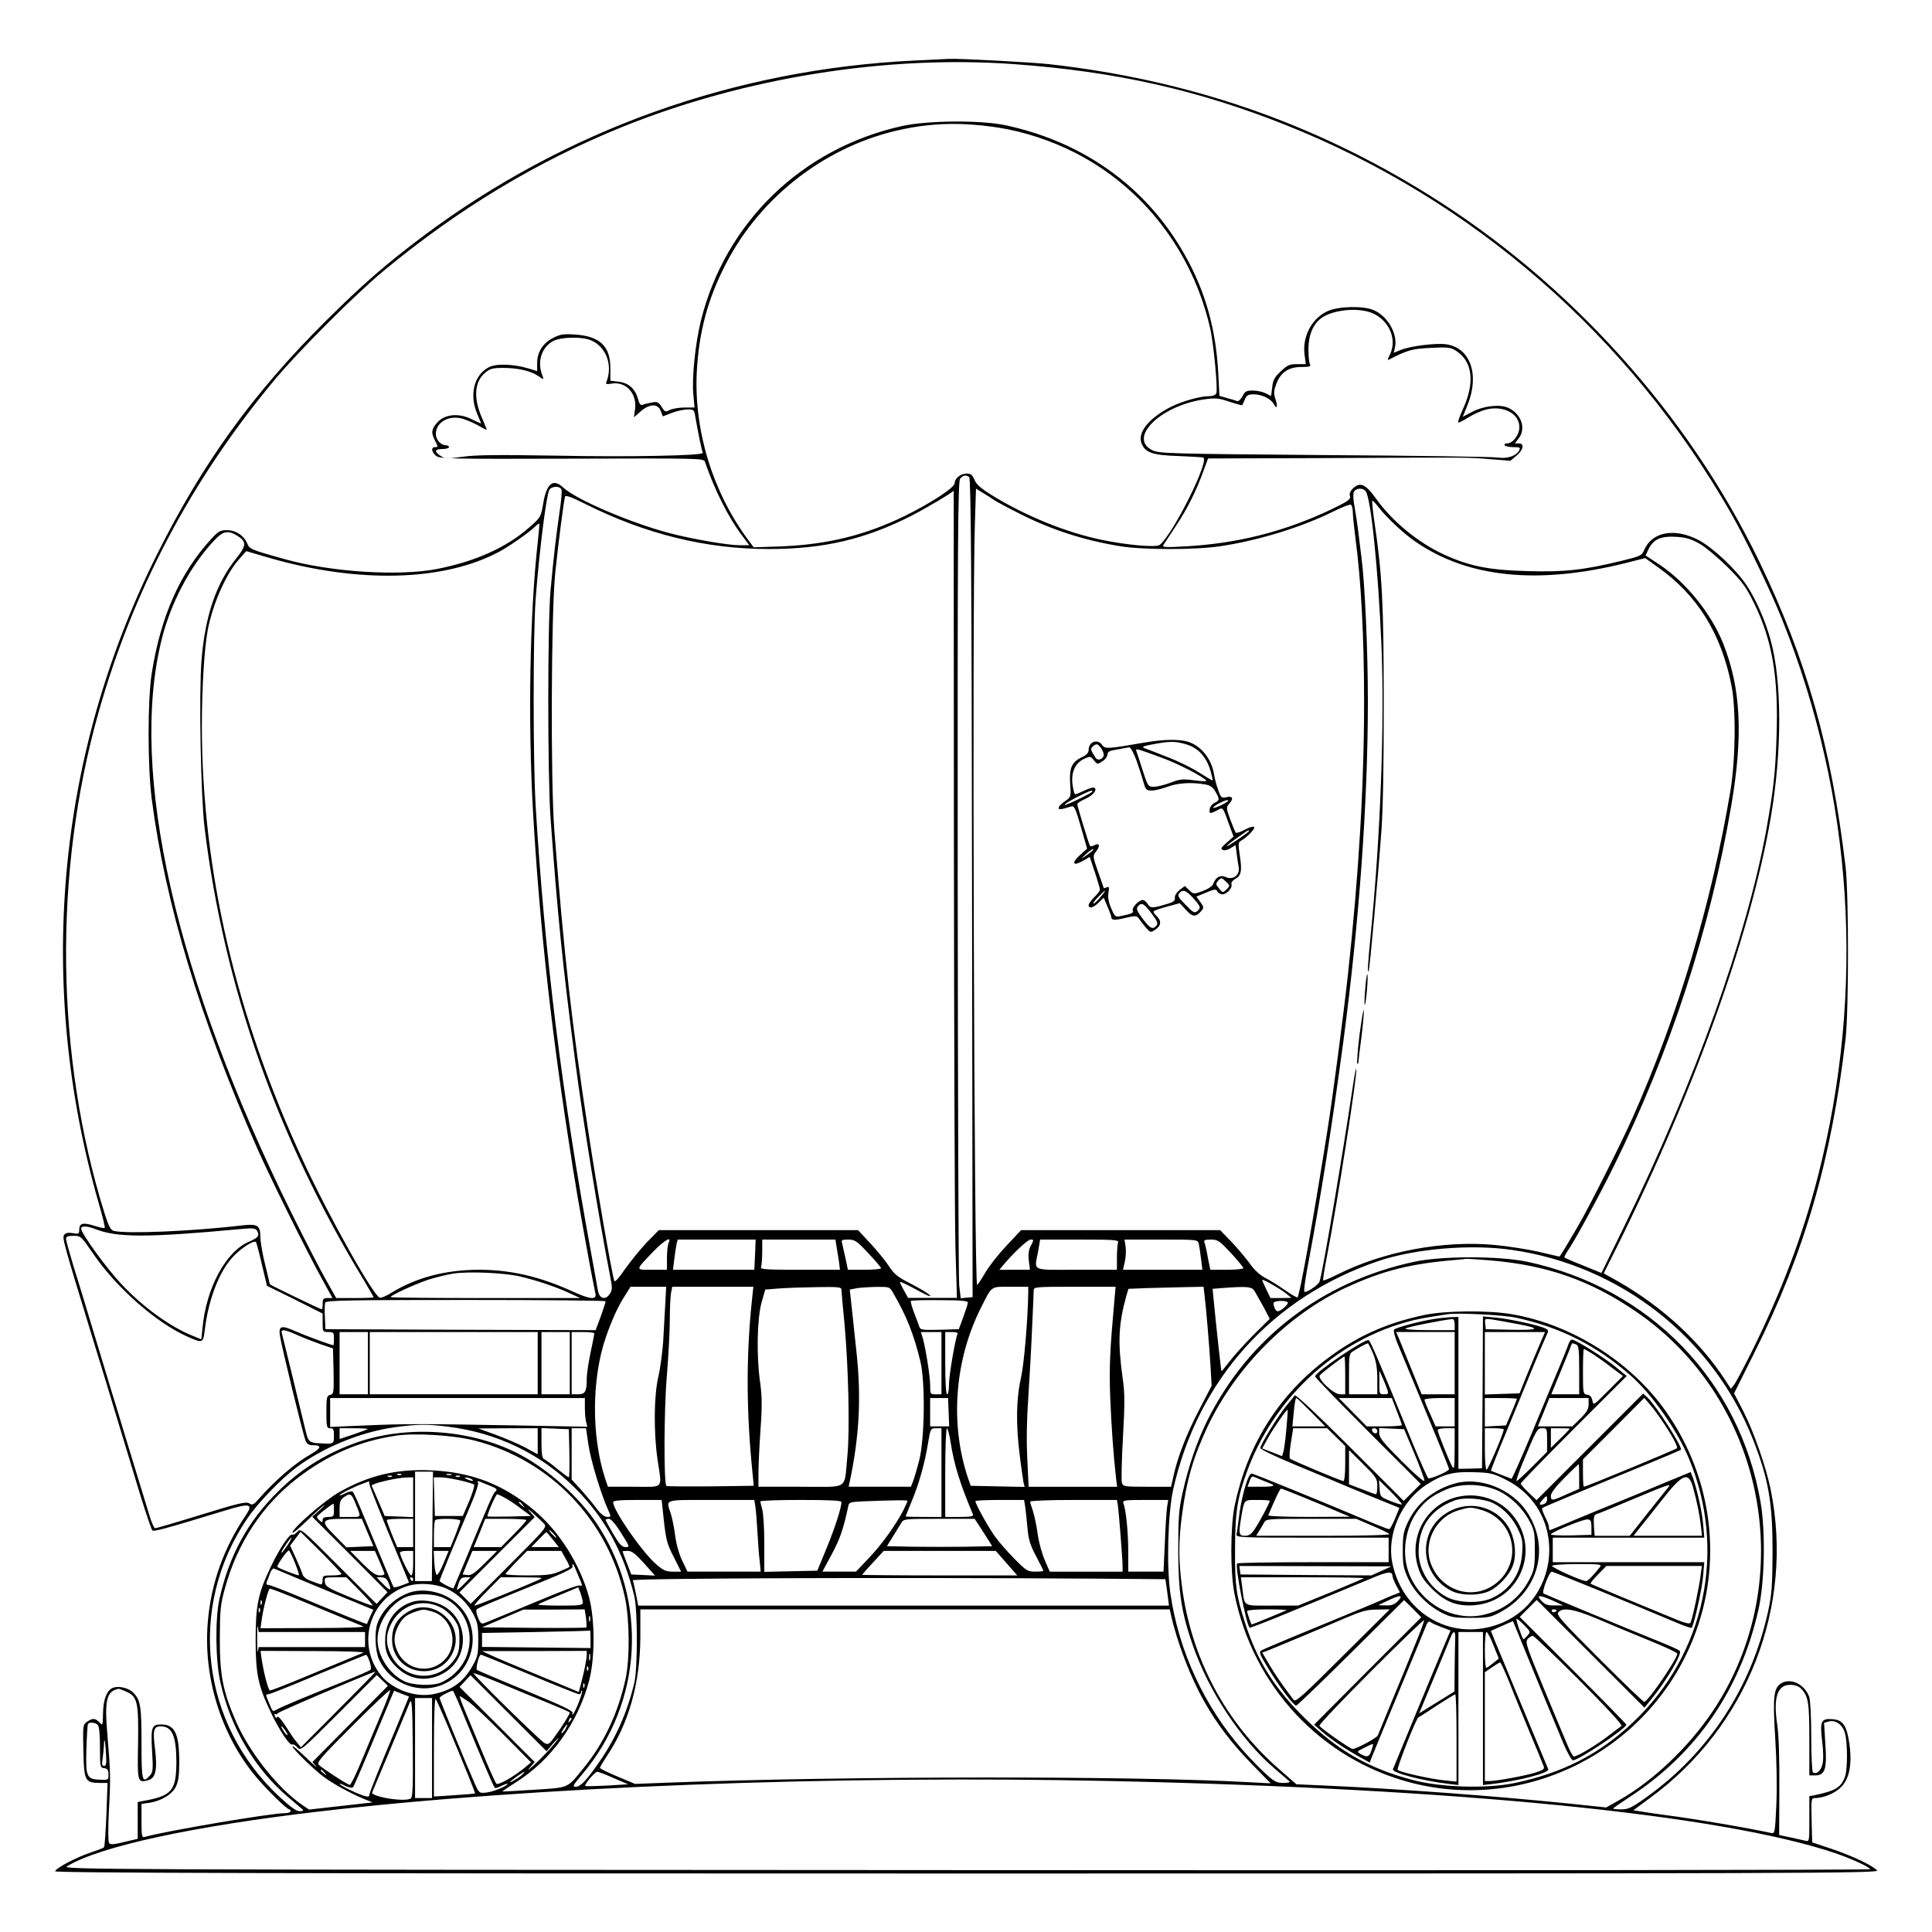 <?xml version="1.0" standalone="no"?>
<!DOCTYPE svg PUBLIC "-//W3C//DTD SVG 20010904//EN"
 "http://www.w3.org/TR/2001/REC-SVG-20010904/DTD/svg10.dtd">
<svg version="1.0" xmlns="http://www.w3.org/2000/svg"
 width="1024pt" height="1024pt" viewBox="0 0 1024 1024"
 preserveAspectRatio="xMidYMid meet">
<g transform="translate(0,1024) scale(0.1,-0.1)"
fill="#000000" stroke="none">
<path d="M4845 9919 c-951 -46 -1848 -367 -2600 -929 -200 -150 -326 -260
-520 -453 -386 -384 -652 -753 -894 -1238 -533 -1067 -641 -2277 -307 -3439
20 -68 34 -126 31 -128 -3 -3 -27 2 -55 11 -59 19 -80 14 -80 -20 0 -23 -3
-25 -34 -19 -23 4 -37 2 -45 -8 -13 -15 -7 -35 149 -546 21 -69 52 -170 69
-225 110 -364 139 -459 186 -614 30 -96 58 -178 62 -182 8 -8 58 5 383 104
137 42 155 38 111 -27 -115 -171 -181 -355 -199 -556 -27 -297 69 -606 256
-829 59 -70 162 -170 175 -171 4 0 7 -4 7 -10 0 -5 -13 -10 -28 -10 -77 0
-641 -96 -744 -126 -16 -5 -18 4 -18 85 l0 90 43 6 c62 10 119 44 139 85 13
26 18 59 18 130 0 151 -23 200 -96 200 -50 0 -55 -14 -48 -139 6 -99 5 -113
-11 -131 -41 -46 -45 -31 -45 169 0 196 -5 229 -42 268 -23 25 -75 39 -107 28
-34 -10 -54 -62 -55 -137 -1 -64 -2 -66 -19 -47 -22 23 -36 24 -66 3 -22 -16
-22 -20 -19 -155 3 -158 9 -168 86 -169 l42 0 -6 -167 c-4 -93 -9 -171 -13
-174 -3 -4 -35 -16 -71 -28 -73 -24 -182 -81 -188 -99 -3 -9 1112 -12 4833
-12 4410 0 4836 1 4824 16 -21 25 -125 75 -239 114 l-105 35 -3 118 c-3 114
-2 117 19 117 42 0 102 24 134 55 46 43 62 119 48 227 -14 101 -34 132 -90
136 -61 5 -68 -10 -55 -118 7 -58 7 -101 1 -123 -9 -34 -32 -53 -50 -41 -5 3
-9 88 -9 189 0 106 -5 196 -11 212 -24 65 -94 100 -145 73 -43 -24 -49 -68
-35 -291 8 -126 10 -259 6 -355 -7 -150 -8 -154 -29 -149 -123 27 -411 76
-561 95 -49 7 -108 15 -129 19 l-39 6 85 63 c518 376 769 1015 643 1637 -25
121 -89 305 -144 413 l-50 97 108 216 c266 532 408 1020 483 1664 17 149 17
763 0 910 -75 633 -208 1102 -458 1620 -378 783 -1007 1480 -1754 1944 -615
383 -1272 608 -2010 691 -93 10 -480 31 -530 28 -14 0 -97 -5 -185 -9z m530
-19 c537 -39 970 -136 1436 -321 993 -394 1826 -1120 2363 -2058 77 -135 209
-408 271 -563 378 -942 444 -1964 190 -2954 -80 -312 -195 -615 -351 -929 -41
-82 -82 -160 -92 -173 l-18 -23 -31 48 c-133 203 -329 384 -561 518 l-82 46
36 72 c428 849 741 1713 849 2342 61 352 60 728 -1 945 -27 99 -76 211 -124
284 -57 87 -178 201 -256 243 -128 67 -248 45 -290 -53 -12 -29 -20 -32 -121
-57 -198 -48 -300 -60 -498 -54 -201 5 -307 26 -440 87 -138 63 -275 176 -361
296 -57 80 -86 92 -125 53 -13 -13 -18 -27 -14 -39 5 -16 -10 -27 -97 -69
-247 -118 -499 -182 -777 -197 -105 -6 -122 -5 -115 7 5 8 35 53 67 102 60 90
108 186 147 295 l23 62 611 2 c809 4 766 4 886 -6 l106 -8 32 27 c37 31 43 65
11 65 l-20 0 20 26 c42 54 13 134 -59 164 -44 18 -129 8 -187 -23 l-50 -26 25
62 c65 160 16 303 -112 322 -54 8 -191 -9 -242 -30 l-37 -15 7 31 c14 71 -40
164 -113 195 -53 24 -184 21 -242 -4 -87 -38 -139 -138 -124 -237 l6 -45 -46
0 c-39 0 -52 -5 -86 -38 -34 -31 -42 -46 -46 -84 l-6 -47 -28 14 c-15 8 -46
15 -68 15 -35 0 -43 -4 -56 -31 -9 -16 -22 -28 -28 -25 -7 3 -30 10 -53 16
l-41 12 -6 121 c-15 273 -88 498 -235 720 -203 305 -514 512 -892 593 -132 28
-411 26 -549 -4 -531 -118 -936 -510 -1066 -1031 -30 -122 -49 -306 -40 -393
l6 -68 -53 0 c-29 0 -64 -6 -78 -13 -23 -12 -26 -11 -43 16 -16 25 -23 29 -50
24 -18 -3 -40 -8 -49 -12 -13 -5 -19 2 -27 32 -15 53 -50 84 -103 90 l-43 5 0
67 c0 117 -57 170 -190 178 -59 4 -77 1 -115 -19 -54 -28 -83 -75 -83 -133 l0
-42 -46 14 c-80 24 -171 27 -211 6 -78 -41 -104 -146 -60 -248 11 -26 20 -48
20 -49 0 -2 -21 8 -48 21 -68 35 -144 29 -184 -16 -32 -36 -34 -54 -13 -95 18
-35 18 -36 0 -36 -21 0 -19 -24 5 -45 19 -17 57 -18 720 -16 669 2 700 2 706
-16 51 -149 124 -295 196 -390 l39 -53 -50 0 c-64 0 -253 33 -372 64 -211 56
-495 178 -564 242 -54 50 -88 22 -106 -85 -12 -71 -14 -74 -71 -124 -121 -108
-288 -183 -493 -223 -203 -39 -561 -16 -805 52 -182 51 -187 53 -200 84 -18
42 -60 70 -108 70 -34 0 -45 -6 -80 -44 -168 -182 -270 -411 -318 -716 -22
-142 -22 -487 0 -664 72 -556 256 -1166 563 -1861 71 -159 258 -537 344 -692
l51 -93 -26 0 c-22 0 -26 -4 -26 -30 0 -16 -2 -30 -4 -30 -8 0 -276 130 -276
133 0 2 -11 49 -25 105 -14 56 -25 121 -25 145 0 60 -15 71 -88 63 -269 -32
-623 -47 -689 -30 -17 5 -27 24 -49 93 -260 833 -272 1802 -33 2651 184 652
492 1235 933 1765 130 156 429 455 581 581 398 329 811 578 1265 762 645 260
1396 381 2075 332z m-80 -337 c130 -20 280 -69 406 -134 362 -186 622 -526
714 -933 18 -82 40 -318 32 -340 -4 -10 -19 -16 -40 -16 -47 0 -139 -26 -200
-56 -118 -60 -180 -137 -156 -195 19 -48 59 -62 194 -66 66 -3 125 -6 132 -8
37 -12 -158 -404 -230 -463 -18 -15 -176 -1 -309 27 -185 38 -401 126 -574
232 -64 39 -89 61 -99 86 -11 26 -20 33 -41 33 -32 0 -64 -25 -64 -51 0 -23
-125 -105 -265 -174 -210 -102 -409 -151 -655 -161 l-145 -5 -33 44 c-186 254
-284 575 -269 885 11 211 58 388 154 573 187 363 541 632 938 714 167 35 324
37 510 8z m1949 -973 c108 -25 169 -142 121 -233 -8 -16 -11 -27 -7 -25 103
53 124 59 224 64 92 5 107 3 135 -15 90 -57 102 -172 33 -318 -16 -35 -25 -63
-20 -63 5 0 30 13 55 29 26 16 68 35 94 41 93 22 176 -24 174 -96 -1 -40 -35
-84 -65 -84 -11 0 -16 -4 -13 -10 3 -5 24 -10 46 -10 36 0 39 -2 30 -19 -16
-28 -64 -44 -113 -36 -24 4 -437 10 -918 13 -827 7 -877 8 -913 26 -128 64 39
232 267 268 68 10 80 9 142 -11 36 -12 67 -20 68 -19 1 2 7 15 14 31 9 22 18
27 47 27 43 0 90 -23 106 -51 16 -32 23 -15 9 26 -10 31 -9 44 5 81 23 61 65
89 133 89 43 0 51 3 45 15 -5 8 -8 44 -8 80 0 73 24 131 67 163 52 39 162 56
242 37z m-4111 -154 c79 -33 116 -132 82 -218 -6 -15 -2 -16 28 -11 75 12 134
-53 123 -135 l-6 -44 35 31 c48 42 92 43 107 3 l11 -29 49 19 c26 10 64 18 83
18 32 0 35 -3 40 -37 13 -76 35 -185 40 -193 9 -15 -387 -23 -785 -15 -303 5
-418 4 -488 -6 -81 -11 -93 -11 -116 4 -36 24 -33 37 9 37 19 0 35 5 35 10 0
6 -8 10 -17 10 -26 0 -53 30 -53 59 0 64 70 103 144 81 22 -7 60 -23 84 -37
23 -14 42 -23 42 -20 0 2 -11 29 -24 58 -48 109 -42 195 15 243 26 22 40 26
95 26 79 0 149 -16 188 -44 29 -19 29 -19 22 0 -31 74 -7 152 55 186 41 22
154 25 202 4z m2004 -724 c9 -6 13 -512 15 -2177 l3 -2170 -32 -3 -31 -3 -8
68 c-4 37 -7 1011 -8 2164 -1 1763 1 2099 13 2112 15 18 29 21 48 9z m-2161
-67 c3 -8 -1 -60 -10 -117 -18 -125 -32 -240 -48 -418 -16 -176 -16 -979 0
-1205 37 -512 63 -773 132 -1300 39 -301 124 -821 184 -1130 12 -61 12 -72 -2
-93 -23 -35 -55 -26 -63 18 -3 19 -20 112 -37 205 -156 851 -246 1581 -293
2365 -14 240 -14 903 0 1095 19 249 56 547 72 578 12 21 57 23 65 2z m2294
-56 c14 -9 75 -42 137 -73 168 -85 340 -140 530 -171 121 -20 402 -20 531 0
203 30 438 103 605 187 43 21 82 36 87 33 6 -4 10 -21 10 -38 0 -18 7 -84 15
-147 29 -215 45 -521 45 -855 0 -450 -28 -917 -85 -1445 -25 -226 -82 -660
-110 -835 -75 -474 -146 -870 -158 -881 -3 -3 -33 15 -68 39 -35 25 -83 54
-105 65 -25 13 -57 42 -79 74 -21 29 -65 81 -98 116 l-60 62 -528 0 -527 0
-79 -84 c-43 -46 -94 -111 -113 -145 -19 -33 -38 -61 -41 -61 -16 -1 -27 3620
-12 4032 l6 188 36 -22 c20 -12 47 -29 61 -39z m1968 48 c28 -33 67 -416 84
-818 17 -414 -5 -1011 -57 -1534 -15 -154 -18 -201 -11 -194 5 5 50 500 68
749 8 110 13 363 12 680 0 518 -8 678 -50 959 -8 57 -13 105 -11 107 2 3 16
-11 31 -31 44 -57 136 -144 200 -187 278 -191 649 -228 1113 -112 l103 26 67
-48 c209 -148 335 -350 390 -626 25 -126 22 -396 -6 -563 -100 -594 -276
-1184 -516 -1725 -62 -139 -230 -474 -292 -580 -75 -128 -95 -160 -98 -160 -2
0 -50 11 -108 25 -57 13 -165 30 -240 37 -272 24 -585 -35 -828 -157 -39 -20
-74 -34 -76 -31 -2 2 7 62 21 132 55 284 157 937 155 987 -1 12 -8 -21 -16
-73 -58 -390 -161 -996 -179 -1052 -6 -19 -72 -63 -81 -54 -3 3 4 56 15 118
74 390 131 754 192 1208 84 633 130 1268 130 1805 0 267 -16 628 -34 760 -3
22 -10 81 -16 130 -6 50 -16 114 -21 142 -6 29 -8 62 -4 73 7 23 46 27 63 7z
m-2182 -1870 c1 -1029 4 -1992 8 -2139 l8 -267 -130 0 -129 0 -21 38 c-12 21
-22 42 -22 46 0 4 34 -12 75 -34 41 -23 78 -41 82 -41 15 1 -33 32 -107 70
-61 31 -81 47 -107 87 -18 28 -62 82 -99 122 l-66 71 -528 0 -528 0 -63 -64
c-34 -36 -86 -100 -116 -142 -32 -47 -54 -72 -57 -63 -12 31 -96 515 -135 774
-92 599 -130 938 -183 1615 -20 263 -17 1150 5 1365 18 171 45 379 52 403 3 9
35 -3 105 -38 321 -161 642 -240 975 -240 289 0 509 51 755 176 75 38 225 127
225 134 0 0 0 -843 1 -1873z m-2206 1597 c-42 -375 -52 -945 -25 -1424 32
-559 91 -1112 185 -1720 40 -265 57 -361 120 -705 12 -60 23 -120 26 -132 7
-34 -29 -30 -121 12 -173 79 -330 115 -495 115 -177 0 -333 -41 -464 -121 -26
-17 -55 -29 -63 -27 -32 6 -269 429 -405 722 -358 770 -537 1541 -538 2307 0
204 13 414 31 509 26 138 97 299 167 377 l37 42 116 -34 c477 -139 935 -127
1229 33 53 29 156 101 185 130 11 11 21 18 23 17 2 -2 -2 -47 -8 -101z m-1593
37 c51 -32 50 -52 -5 -121 -106 -131 -165 -304 -184 -540 -14 -181 -4 -715 16
-885 103 -844 384 -1642 843 -2398 29 -49 53 -90 53 -93 0 -2 -45 -4 -99 -4
l-99 0 -55 98 c-31 54 -113 214 -184 357 -612 1239 -860 2332 -687 3032 48
195 150 390 277 526 49 53 74 58 124 28z m7753 -44 c30 -17 96 -73 147 -123
80 -80 97 -104 142 -195 95 -196 128 -390 117 -704 -6 -191 -16 -280 -55 -498
-103 -561 -380 -1337 -748 -2088 l-125 -256 -96 39 c-53 21 -98 41 -100 43 -2
2 5 16 15 32 36 50 172 300 246 451 298 604 512 1259 623 1912 64 374 51 623
-43 860 -64 159 -197 324 -337 417 l-74 49 15 32 c27 56 68 73 158 66 43 -3
74 -13 115 -37z m-8503 -3632 c116 -45 275 -45 771 1 58 6 76 4 83 -7 17 -27
9 -39 -41 -60 -124 -53 -228 -247 -247 -461 l-6 -57 -41 17 c-124 49 -269 154
-387 281 -77 82 -209 265 -209 289 0 16 32 15 77 -3z m-15 -127 c123 -182 337
-370 503 -443 79 -35 82 -34 90 33 19 163 76 312 150 391 43 46 110 89 122 78
2 -3 17 -56 31 -119 l27 -113 148 -73 147 -74 0 -49 c0 -48 1 -49 30 -49 28 0
30 -3 30 -35 0 -19 -1 -35 -3 -35 -11 0 -151 52 -201 74 -75 34 -91 29 -82
-25 9 -59 124 -530 136 -556 7 -17 18 -23 39 -23 49 0 44 -16 -14 -49 -81 -46
-186 -136 -273 -235 -28 -32 -34 -35 -51 -24 -17 10 -57 1 -254 -60 -129 -40
-239 -72 -245 -72 -5 0 -19 30 -30 68 -43 140 -101 331 -132 432 -17 58 -49
161 -70 230 -21 69 -66 217 -100 330 -34 113 -79 262 -101 331 -21 70 -39 134
-39 143 0 12 10 16 39 16 39 0 41 -2 103 -92z m3052 55 c-5 -10 -9 -46 -9 -81
l0 -62 -79 0 c-91 0 -91 -6 8 98 59 60 98 82 80 45z m458 -63 l-4 -80 -215 0
-216 0 7 57 c4 31 9 67 12 80 l6 23 207 0 206 0 -3 -80z m431 48 c3 -18 9 -54
13 -80 l6 -48 -212 0 c-189 0 -211 2 -206 16 3 9 6 45 6 80 l0 64 194 0 194 0
5 -32z m169 -40 c38 -40 68 -76 68 -80 0 -4 -40 -8 -88 -8 l-88 0 -12 58 c-7
31 -15 67 -18 80 -6 20 -3 22 32 22 35 0 45 -7 106 -72z m862 40 c-12 -22 -15
-45 -11 -80 l6 -48 -81 0 -81 0 19 23 c55 66 131 137 146 137 18 0 18 -2 2
-32z m462 16 c-3 -9 -6 -45 -6 -80 l0 -64 -215 0 c-244 0 -223 -10 -203 96
l11 64 210 0 c187 0 208 -2 203 -16z m428 -7 c3 -13 8 -49 12 -80 l7 -57 -211
0 -210 0 10 43 c5 23 7 59 4 80 l-6 37 194 0 c194 0 194 0 200 -23z m170 -48
c36 -39 66 -75 66 -80 0 -5 -39 -9 -88 -9 l-87 0 -13 64 c-6 35 -14 71 -18 80
-5 13 1 16 34 16 37 0 45 -6 106 -71z m1491 16 c575 -83 1066 -469 1276 -1004
83 -211 104 -334 104 -596 -1 -178 -4 -225 -23 -312 -88 -406 -314 -752 -646
-989 -77 -55 -95 -64 -133 -64 -23 0 -43 2 -43 4 0 3 39 30 88 62 356 232 588
570 683 996 32 145 37 407 11 563 -110 646 -586 1137 -1235 1277 -148 32 -457
32 -603 0 -490 -106 -877 -404 -1095 -841 -55 -112 -99 -239 -131 -383 -20
-89 -23 -130 -23 -303 0 -223 17 -332 76 -502 85 -247 255 -503 435 -657 38
-33 73 -63 79 -68 5 -4 -9 -8 -32 -8 -35 0 -49 7 -94 48 -29 26 -85 84 -124
128 -202 232 -336 520 -381 824 -22 143 -14 427 14 555 131 582 523 1019 1087
1211 196 66 491 91 710 59z m-120 -55 c304 -25 534 -106 777 -272 685 -469
869 -1423 407 -2116 -129 -193 -321 -375 -502 -476 l-64 -36 -189 20 c-400 41
-913 79 -1296 96 l-157 7 -89 78 c-286 248 -467 588 -517 967 -19 143 -19 241
0 384 24 183 60 306 136 468 150 315 426 592 732 735 197 91 344 128 592 148
22 2 42 4 45 5 3 1 59 -3 125 -8z m-5141 -85 c88 -20 197 -57 267 -90 l54 -25
-502 0 c-277 0 -503 2 -503 5 0 9 121 65 196 91 43 14 105 29 138 34 84 12
267 4 350 -15z m4064 -92 l27 -22 -56 -1 -55 0 -22 45 c-12 25 -22 48 -22 51
0 8 96 -47 128 -73z m-3292 -55 c-3 -51 -8 -140 -11 -198 -4 -57 -15 -142 -26
-188 -23 -101 -25 -290 -4 -437 24 -162 38 -145 -124 -145 l-139 0 -16 48
c-72 224 -70 528 6 747 31 89 65 164 100 217 l30 48 95 0 94 0 -5 -92z m461
35 c-31 -283 -32 -568 -4 -873 l12 -125 -229 -3 c-126 -1 -231 0 -234 2 -14
14 -13 399 2 578 9 109 16 244 16 300 0 57 3 120 6 141 l7 37 215 0 215 0 -6
-57z m473 40 c0 -10 7 -90 16 -178 21 -234 29 -568 15 -705 -18 -181 14 -160
-247 -160 l-224 0 0 73 c0 41 5 145 11 232 9 125 8 178 -3 254 -19 140 -15
329 8 416 l20 70 74 6 c41 3 132 6 203 7 115 2 127 0 127 -15z m274 -16 c71
-122 109 -218 144 -362 27 -111 23 -412 -6 -525 -12 -47 -27 -97 -33 -112
l-11 -28 -165 0 -165 0 6 28 c50 235 61 441 37 672 -7 69 -19 175 -25 235
l-12 110 31 6 c16 4 64 7 105 8 75 1 75 1 94 -32z m716 1 c-3 -152 -22 -377
-39 -453 -25 -110 -27 -244 -6 -410 8 -66 18 -130 20 -143 l6 -23 -143 3 -143
3 -14 40 c-97 288 -72 626 69 905 59 117 49 110 156 110 l94 0 0 -32z m457
-35 c-24 -266 -28 -355 -23 -508 6 -155 17 -312 31 -437 l6 -48 -235 0 -234 0
-7 148 c-5 94 -3 210 5 322 6 96 16 261 20 365 5 105 9 198 9 208 1 16 18 17
217 17 l217 0 -6 -67z m477 25 c9 -70 25 -266 32 -378 l6 -105 -65 -125 c-67
-128 -115 -251 -137 -352 l-13 -58 -127 0 c-124 0 -128 1 -134 23 -3 12 -1
120 6 240 10 180 10 235 -2 315 -26 188 -22 283 20 434 l11 37 102 4 c56 1
146 4 199 5 l97 2 5 -42z m265 20 c8 -13 29 -51 48 -85 l33 -63 -88 -87 c-48
-49 -105 -112 -126 -140 -22 -29 -41 -52 -42 -50 -2 2 -27 230 -41 374 l-6 62
49 4 c135 10 158 8 173 -15z m-3439 -55 c0 -5 -12 -41 -26 -81 l-27 -72 -716
2 -716 3 -3 64 c-2 35 -1 70 2 77 4 12 132 14 746 14 407 0 740 -3 740 -7z
m1920 -6 c0 -7 -11 -41 -24 -77 l-24 -65 -101 -3 c-90 -2 -102 -1 -108 15 -3
10 -16 44 -28 75 -12 32 -20 60 -17 63 3 3 72 5 154 4 107 0 148 -4 148 -12z
m1696 -2 c0 -12 -39 -45 -54 -45 -10 0 -22 23 -22 43 0 15 75 16 76 2z m-5250
-171 c33 -15 88 -36 124 -49 l65 -22 3 -120 c2 -114 1 -121 -18 -126 -18 -5
-20 -13 -20 -91 0 -79 2 -86 20 -86 17 0 20 -7 20 -40 0 -43 -1 -44 -70 -40
-58 2 -66 8 -78 58 -6 26 -37 151 -67 277 -31 127 -58 238 -61 248 -7 24 13
22 82 -9z m374 -149 l0 -165 -75 0 -75 0 0 165 0 165 75 0 75 0 0 -165z m900
0 l0 -165 -445 0 -445 0 0 165 0 165 445 0 445 0 0 -165z m170 0 l0 -165 -75
0 -75 0 0 165 0 165 75 0 75 0 0 -165z m130 158 c0 -5 -9 -51 -20 -103 -11
-52 -20 -113 -20 -135 0 -71 -8 -85 -46 -85 l-34 0 0 165 0 165 60 0 c33 0 60
-3 60 -7z m1840 -158 l0 -165 -30 0 c-29 0 -30 1 -30 48 0 48 -23 192 -39 250
l-10 32 55 0 54 0 0 -165z m86 157 c-11 -19 -46 -219 -46 -268 0 -30 -4 -54
-10 -54 -6 0 -10 62 -10 165 l0 165 36 0 c19 0 33 -4 30 -8z m-1976 -394 c0
-29 3 -64 7 -76 l6 -24 -374 7 c-519 9 -588 9 -801 0 l-188 -8 0 77 0 76 675
0 675 0 0 -52z m1928 -23 l3 -75 -51 0 -50 0 0 75 0 75 48 0 47 0 3 -75z
m-2658 -76 c263 -32 494 -143 676 -324 159 -158 259 -340 316 -575 18 -74 18
-386 0 -460 -38 -157 -97 -290 -183 -415 -69 -100 -102 -135 -127 -135 -20 0
-15 8 34 66 322 380 352 922 73 1335 -88 131 -244 272 -389 352 -261 144 -622
169 -900 64 -155 -58 -283 -140 -396 -252 -162 -160 -259 -339 -311 -570 -23
-106 -21 -326 5 -441 54 -241 181 -457 357 -607 39 -33 74 -63 80 -68 5 -5 -1
-9 -16 -9 -18 0 -50 23 -107 76 -418 388 -490 1006 -171 1476 55 81 176 207
258 269 143 107 342 189 521 214 121 17 175 17 280 4z m-421 -13 c-2 -3 -37
-15 -77 -29 l-72 -24 0 28 0 29 77 0 c42 0 74 -2 72 -4z m901 -65 l0 -69 -66
36 c-37 19 -108 50 -158 68 l-91 33 158 1 157 0 0 -69z m168 -63 c1 -71 0
-128 -3 -128 -4 0 -32 21 -63 46 -31 26 -63 49 -69 51 -9 4 -13 30 -13 85 l0
79 73 -3 72 -3 3 -127z m101 44 c12 -82 66 -260 104 -344 17 -38 17 -38 -5
-38 -15 1 -35 16 -58 47 -19 26 -56 70 -82 99 l-48 52 0 136 0 136 38 0 38 0
13 -88z m1871 -147 l0 -235 -95 0 c-52 0 -95 1 -95 3 0 1 15 38 33 82 38 90
70 204 87 313 12 70 13 72 41 72 l29 0 0 -235z m49 158 c19 -121 50 -218 118
-380 4 -10 -14 -13 -71 -13 l-76 0 0 235 c0 129 4 235 9 235 4 0 14 -35 20
-77z m-2524 12 c402 -103 707 -421 797 -830 25 -113 27 -325 4 -432 -39 -180
-114 -341 -222 -473 -89 -110 -74 -104 -263 -116 -91 -6 -167 -10 -168 -9 -2
1 32 23 74 50 185 117 325 312 385 535 32 118 32 327 0 445 -47 173 -158 350
-293 462 -161 136 -331 201 -545 210 -185 8 -331 -27 -490 -118 -75 -43 -244
-190 -244 -212 0 -6 33 20 73 59 39 39 81 76 92 84 11 7 2 -3 -20 -23 l-40
-36 200 -200 199 -200 -29 -31 -29 -31 -201 201 c-199 199 -201 201 -219 181
-10 -11 -22 -18 -27 -15 -13 8 -68 -74 -114 -171 -67 -140 -80 -204 -80 -385
0 -181 13 -245 80 -385 46 -97 101 -179 114 -171 5 3 17 -4 27 -15 18 -20 20
-18 219 181 l202 202 30 -29 29 -28 -200 -202 -200 -202 19 -23 c11 -13 -13 8
-53 47 -40 38 -72 65 -72 59 0 -12 109 -119 165 -161 44 -34 144 -89 215 -118
l45 -18 -168 -19 -169 -19 -41 28 c-126 87 -278 280 -347 441 -69 159 -85 244
-85 437 1 154 3 179 28 269 65 237 197 437 380 579 163 126 331 199 527 228
103 15 306 2 415 -26z m-223 -455 l-3 -290 -44 0 -45 0 0 290 0 290 48 0 47 0
-3 -290z m-165 274 c-3 -3 -12 -4 -19 -1 -8 3 -5 6 6 6 11 1 17 -2 13 -5z
m266 -1 c-7 -2 -19 -2 -25 0 -7 3 -2 5 12 5 14 0 19 -2 13 -5z m-316 -9 c-3
-3 -12 -4 -19 -1 -8 3 -5 6 6 6 11 1 17 -2 13 -5z m360 0 c-3 -3 -12 -4 -19
-1 -8 3 -5 6 6 6 11 1 17 -2 13 -5z m-247 -109 l0 -106 -75 3 -76 3 -34 80
c-19 44 -35 80 -35 81 0 11 133 42 183 43 l37 1 0 -105z m247 89 c37 -8 72
-19 76 -23 4 -4 -8 -43 -26 -87 l-34 -79 -74 0 -74 0 -3 103 -3 102 35 0 c19
0 65 -7 103 -16z m63 6 c18 -12 2 -12 -25 0 -13 6 -15 9 -5 9 8 0 22 -4 30 -9z
m-543 -22 c0 -12 65 -175 167 -419 l44 -107 -39 -15 c-21 -8 -41 -12 -43 -9
-4 7 -59 138 -156 372 -28 69 -55 129 -60 133 -4 5 -22 1 -39 -7 -17 -9 -31
-14 -31 -11 0 6 74 44 119 60 20 8 36 14 37 14 0 1 1 -5 1 -11z m641 -13 c34
-14 40 -20 29 -29 -13 -10 -29 -47 -163 -371 -32 -77 -59 -141 -60 -143 -3 -5
-74 32 -74 39 0 6 75 190 171 417 22 51 36 98 33 104 -5 7 -2 9 7 6 8 -3 33
-14 57 -23z m-716 -88 c34 -83 36 -77 -26 -77 l-56 0 0 44 c0 35 5 48 22 60
33 24 41 20 60 -27z m791 26 c18 -9 56 -34 86 -57 l55 -41 -114 -3 c-62 -1
-114 -1 -116 1 -5 5 44 117 51 117 3 0 20 -7 38 -17z m846 -125 c11 -99 17
-123 52 -190 l39 -78 -44 0 c-36 0 -50 6 -89 40 -76 67 -227 285 -227 328 0 9
37 12 128 12 l129 0 12 -112z m485 75 c3 -21 8 -83 11 -138 3 -55 8 -124 12
-152 l5 -53 -194 0 -194 0 -27 56 c-16 32 -32 87 -38 132 -5 42 -16 97 -24
121 -25 76 -40 71 214 71 l229 0 6 -37z m456 26 c0 -30 -35 -138 -79 -245
l-49 -119 -141 -3 -140 -3 0 148 c0 82 -5 164 -11 183 -5 19 -10 38 -10 42 0
5 97 8 215 8 150 0 215 -3 215 -11z m350 6 c0 -3 -10 -25 -21 -48 -42 -81
-115 -183 -183 -254 l-69 -73 -89 0 -89 0 50 93 c43 80 61 132 86 249 5 27 7
27 88 31 165 6 227 7 227 2z m624 -32 c3 -21 8 -71 12 -112 5 -59 14 -90 45
-148 22 -41 39 -76 39 -78 0 -3 -19 -5 -43 -5 -40 0 -48 5 -110 68 -37 37 -85
92 -106 122 -36 51 -101 169 -101 184 0 3 58 6 129 6 l129 0 6 -37z m490 15
c5 -26 26 -291 26 -331 l0 -27 -193 0 -193 0 -26 60 c-15 33 -32 96 -38 140
-6 44 -18 99 -25 121 -8 23 -15 45 -15 50 0 5 103 9 230 9 l230 0 4 -22z m262
-15 c-3 -21 -9 -107 -12 -190 l-7 -153 -93 0 -94 0 0 108 c0 102 -12 220 -26
256 -5 14 7 16 116 16 l122 0 -6 -37z m-3415 10 c13 -16 12 -17 -3 -4 -17 13
-22 21 -14 21 2 0 10 -8 17 -17z m-1001 -28 c0 -32 -2 -35 -30 -35 -21 0 -30
-5 -30 -16 0 -14 -3 -14 -15 -4 -8 7 -15 16 -15 21 0 6 77 67 88 69 1 0 2 -16
2 -35z m1113 -70 c17 -19 14 -23 -185 -222 l-203 -203 -30 30 -30 30 200 200
199 199 -24 28 c-18 20 -14 18 15 -7 21 -19 48 -44 58 -55z m-935 -47 l31 -73
-72 -3 -71 -3 -59 60 c-82 81 -76 91 47 91 l94 0 30 -72z m242 -3 l0 -75 -42
0 -43 0 -28 68 c-15 37 -27 70 -27 75 0 4 32 7 70 7 l70 0 0 -75z m250 65 c0
-5 -12 -39 -26 -75 l-26 -65 -44 0 -44 0 0 68 c0 38 3 72 7 75 10 11 133 8
133 -3z m350 3 c0 -4 -30 -38 -67 -75 l-67 -68 -73 0 -72 0 31 75 30 75 109 0
c60 0 109 -3 109 -7z m502 -68 c46 -72 47 -75 24 -75 -19 0 -33 15 -65 69 -22
38 -41 72 -41 75 0 3 8 6 18 6 10 0 35 -28 64 -75z m1921 3 l46 -73 -140 -3
c-76 -1 -202 -1 -279 0 l-139 3 31 50 c17 28 37 60 45 73 13 22 17 22 201 22
l188 0 47 -72z m-2278 -8 c10 -11 16 -20 13 -20 -3 0 -13 9 -23 20 -10 11 -16
20 -13 20 3 0 13 -9 23 -20z m-1125 -212 c0 -5 -22 -8 -50 -8 -47 0 -50 -1
-50 -26 0 -17 -5 -24 -12 -21 -7 2 -30 10 -50 18 -22 7 -40 22 -44 33 -3 12
-19 51 -36 88 l-30 66 28 37 27 36 109 -108 c59 -59 108 -111 108 -115z m1120
182 l32 -40 -73 0 -73 0 39 40 c21 22 40 40 41 40 1 0 17 -18 34 -40z m-1406
-30 c-15 -22 -29 -40 -31 -40 -5 0 3 15 29 53 30 43 31 32 2 -13z m40 -95 c13
-33 23 -62 20 -64 -4 -4 -114 39 -114 45 0 14 56 92 62 86 4 -4 19 -34 32 -67z
m446 13 c12 -29 24 -59 27 -65 3 -9 -5 -13 -24 -13 -22 0 -43 15 -93 65 l-64
65 65 0 66 0 23 -52z m180 -13 c0 -37 -4 -65 -10 -65 -10 0 -60 102 -60 121 0
5 16 9 35 9 l35 0 0 -65z m161 0 c-14 -35 -30 -63 -36 -62 -5 2 -11 31 -13 65
l-3 62 39 0 40 0 -27 -65z m218 -1 c-52 -52 -71 -65 -91 -62 l-26 3 26 63 26
62 65 0 66 0 -66 -66z m429 25 c13 -22 22 -42 20 -44 -2 -2 -25 -13 -52 -24
-39 -17 -69 -21 -167 -21 -65 0 -119 3 -119 7 0 4 26 33 57 65 l57 58 91 0 90
0 23 -41z m416 -25 l58 -65 -63 3 -63 3 -23 60 c-13 32 -23 61 -23 62 0 2 12
3 28 3 21 0 40 -15 86 -66z m1921 1 l57 -65 -411 0 c-226 0 -411 2 -411 3 0 2
26 32 57 65 l57 62 297 0 297 0 57 -65z m-2286 -27 c5 -13 16 -40 25 -60 13
-30 13 -36 2 -32 -13 5 -63 -14 -356 -136 -69 -28 -135 -56 -148 -61 -20 -8
-25 -5 -38 27 -9 20 -12 40 -7 44 7 8 68 33 386 163 84 34 126 56 122 64 -2 7
-2 13 1 13 2 0 8 -10 13 -22z m-1414 -78 c94 -39 209 -87 257 -106 l87 -36
-17 -36 c-9 -20 -17 -38 -17 -39 -2 -3 -113 42 -375 151 -74 31 -141 56 -149
56 -9 0 -11 6 -6 18 4 9 12 30 17 45 6 16 15 26 22 23 6 -3 88 -37 181 -76z
m275 -45 c41 -41 70 -75 64 -75 -6 0 -65 22 -130 49 -105 44 -119 52 -122 75
-3 25 -2 26 55 26 l59 0 74 -75z m150 45 c18 -44 9 -45 -30 -5 l-34 35 26 0
c19 0 29 -8 38 -30z m130 20 c0 -5 -2 -10 -4 -10 -3 0 -8 5 -11 10 -3 6 -1 10
4 10 6 0 11 -4 11 -10z m270 -25 c-18 -19 -35 -33 -37 -31 -2 1 2 17 8 34 8
25 17 32 37 32 l26 0 -34 -35z m390 19 c-90 -40 -324 -134 -334 -134 -6 0 23
34 64 75 l74 75 116 0 c112 -1 114 -1 80 -16z m2946 9 l381 -3 10 -70 9 -70
-1407 0 -1406 0 -12 61 c-7 34 -14 66 -17 73 -4 11 1358 16 2442 9z m-3431
-52 c59 -26 112 -76 143 -135 23 -44 27 -63 27 -136 0 -75 -3 -91 -29 -137
-48 -87 -110 -132 -208 -152 -96 -20 -219 24 -280 101 -133 169 -56 415 149
474 58 16 141 10 198 -15z m724 -73 c1 -16 -11 -18 -121 -18 -67 0 -119 3
-116 6 4 3 53 25 110 48 l103 43 12 -31 c6 -17 12 -39 12 -48z m-1541 28 c114
-47 344 -142 377 -156 12 -5 -95 -9 -262 -9 l-282 -1 5 38 c10 71 36 172 45
172 5 0 58 -20 117 -44z m-161 -38 c-3 -8 -6 -5 -6 6 -1 11 2 17 5 13 3 -3 4
-12 1 -19z m-10 -40 c-3 -8 -6 -5 -6 6 -1 11 2 17 5 13 3 -3 4 -12 1 -19z
m1729 -33 c3 -25 4 -48 2 -51 -3 -2 -128 -3 -279 -2 l-274 3 110 47 110 47
162 0 162 1 7 -45z m3100 18 c33 -149 105 -335 176 -460 70 -123 145 -222 257
-337 l96 -98 -115 6 c-602 34 -2133 33 -3069 -2 l-185 -7 -93 39 c-51 21 -93
42 -93 46 0 5 16 31 35 60 118 175 178 389 179 633 l0 147 1403 0 1403 0 6
-27z m-3079 -35 c-3 -7 -5 -2 -5 12 0 14 2 19 5 13 2 -7 2 -19 0 -25z m-1474
-58 l282 0 0 -40 0 -40 -282 0 -282 0 -4 -22 c-2 -13 -4 18 -4 67 0 50 2 78 4
63 l4 -28 282 0z m1477 -37 l0 -48 -287 3 -288 3 0 37 0 37 285 5 c157 3 286
6 288 8 1 1 2 -19 2 -45z m-1205 -73 c-33 -14 -263 -109 -377 -156 -59 -24
-112 -44 -117 -44 -9 0 -35 101 -45 173 l-5 37 282 -1 c167 0 274 -4 262 -9z
m1185 -12 c-1 -24 -13 -86 -31 -154 l-11 -42 -96 40 c-262 108 -331 137 -372
156 l-45 21 278 0 277 1 0 -22z m17 -25 c-3 -10 -5 -4 -5 12 0 17 2 24 5 18 2
-7 2 -21 0 -30z m-1168 -9 c7 -20 9 -40 5 -44 -5 -5 -65 -31 -134 -59 -208
-83 -344 -140 -363 -152 -22 -12 -21 -14 -41 35 -19 46 -19 46 -3 46 6 0 125
47 262 105 138 57 252 104 255 104 4 1 12 -15 19 -35z m848 -69 c138 -58 257
-105 262 -105 6 0 11 5 11 12 0 6 2 9 5 6 6 -5 -33 -107 -47 -123 -6 -6 -7 -4
-3 5 4 12 -51 38 -247 119 -139 57 -256 107 -260 110 -8 7 11 81 21 81 3 0
119 -47 258 -105z m310 23 c-3 -8 -6 -5 -6 6 -1 11 2 17 5 13 3 -3 4 -12 1
-19z m-1322 -208 l-200 -201 -23 28 c-13 15 -39 54 -59 86 -22 34 -39 53 -43
47 -5 -8 -9 -6 -13 5 -4 9 -3 14 2 10 5 -3 11 -1 13 4 2 8 500 219 518 221 3
0 -85 -90 -195 -200z m1113 33 c61 -25 112 -47 112 -50 0 -9 -40 -73 -78 -125
-30 -43 -36 -47 -55 -37 -24 12 -377 359 -377 370 0 4 64 -20 143 -53 78 -33
193 -80 255 -105z m26 -211 c21 23 32 34 24 22 -18 -29 -85 -101 -133 -144
-29 -25 -33 -27 -15 -7 l24 28 -199 199 -199 199 29 31 29 31 202 -202 201
-201 37 44z m163 296 c-3 -8 -6 -5 -6 6 -1 11 2 17 5 13 3 -3 4 -12 1 -19z
m6451 -10 c37 -40 42 -73 42 -269 l0 -189 30 0 c53 0 64 31 55 165 l-7 114 26
7 c37 9 73 -18 85 -63 14 -49 14 -194 0 -230 -21 -57 -49 -74 -161 -98 l-28
-5 0 -121 c0 -121 0 -121 -22 -115 -13 3 -49 11 -81 18 l-57 12 1 251 c1 155
-3 281 -11 333 -22 144 0 212 68 212 27 0 45 -7 60 -22z m-8883 -12 c64 -27
70 -55 67 -274 -4 -209 -3 -212 52 -198 41 10 51 55 38 164 -13 101 -8 122 30
122 60 0 82 -50 83 -185 0 -148 -22 -179 -147 -205 l-58 -11 0 -98 0 -97 -72
-17 c-57 -14 -73 -15 -80 -5 -5 7 -5 81 -1 163 10 183 9 210 -7 402 -17 194
-6 238 58 252 1 1 18 -5 37 -13z m1357 -117 c-27 -63 -73 -174 -103 -246 -30
-73 -59 -133 -65 -133 -11 0 -139 83 -164 106 -13 12 10 39 180 209 107 107
196 191 198 187 1 -5 -19 -60 -46 -123z m92 -43 c-114 -272 -157 -381 -157
-392 0 -9 -10 -8 -37 1 -45 16 -120 54 -120 60 0 3 14 -2 31 -11 17 -8 35 -12
40 -7 4 4 48 105 97 223 49 118 97 232 105 252 l16 37 39 -16 40 -15 -54 -132z
m355 6 c86 -208 147 -352 154 -358 3 -3 19 2 36 11 17 8 31 13 31 10 0 -11
-78 -43 -113 -46 -37 -4 -38 -3 -62 51 -47 106 -185 443 -185 451 0 7 52 35
70 38 3 1 34 -70 69 -157z m14 99 c23 -16 107 -95 187 -176 l145 -146 -35 -29
c-57 -47 -140 -94 -149 -84 -5 5 -32 65 -61 134 -29 69 -71 171 -95 228 -24
56 -41 102 -38 102 2 0 23 -13 46 -29z m-305 -513 c-26 -18 -174 1 -206 27 -1
1 9 26 22 56 13 30 56 132 96 228 39 95 77 185 83 200 10 21 13 -26 15 -238 2
-205 -1 -267 -10 -273z m112 267 l0 -265 -45 0 -45 0 0 265 0 265 45 0 45 0 0
-265z m78 130 c103 -246 152 -368 150 -371 -2 -1 -51 -5 -110 -9 l-108 -7 0
263 c0 154 4 259 9 254 5 -6 31 -64 59 -130z m653 12 c-10 -9 -11 -8 -5 6 3
10 9 15 12 12 3 -3 0 -11 -7 -18z m-2503 -19 c8 -8 12 -49 12 -119 0 -104 1
-108 23 -111 17 -2 22 -10 22 -33 0 -29 -1 -30 -44 -28 -72 3 -77 14 -73 161
2 69 6 130 8 134 8 12 39 9 52 -4z m2482 -17 c-5 -11 -15 -23 -21 -27 -6 -3
-3 5 6 20 20 30 30 35 15 7z m-1485 -17 c9 -15 12 -23 6 -20 -11 7 -35 46 -28
46 3 0 12 -12 22 -26z m-953 -121 c3 -50 1 -63 -10 -63 -11 0 -13 9 -8 38 3
20 6 53 7 72 1 50 7 26 11 -47z m1159 -100 c13 -16 12 -17 -3 -4 -17 13 -22
21 -14 21 2 0 10 -8 17 -17z m1051 -5 c-6 -7 -25 -22 -44 -32 -39 -23 -32 -13
14 20 38 26 45 29 30 12z m480 -22 l77 -33 -111 -7 c-61 -3 -113 -4 -116 -2
-6 7 50 74 63 75 6 1 45 -14 87 -33z m2640 -16 c1845 -40 3222 -177 3832 -381
88 -30 180 -72 189 -86 3 -5 -2153 -7 -4791 -5 -4651 2 -4796 3 -4767 20 171
105 668 213 1340 291 1119 131 2729 193 4197 161z"/>
<path d="M6070 6305 c-200 -35 -213 -35 -228 -14 -24 35 -72 18 -72 -26 0 -14
-11 -27 -35 -38 -55 -26 -68 -56 -63 -140 5 -71 4 -72 -25 -92 -17 -11 -33
-26 -35 -34 -5 -14 10 -13 63 4 19 6 24 -4 54 -108 l33 -115 -39 -35 c-46 -42
-36 -60 16 -30 l37 21 27 -81 c15 -45 27 -87 27 -93 0 -5 -13 -23 -30 -39 -16
-16 -30 -35 -30 -42 0 -21 25 -15 53 13 l27 26 20 -47 c11 -25 20 -51 20 -55
0 -18 18 -19 75 -5 56 13 60 12 73 -6 8 -11 24 -32 37 -47 22 -25 23 -26 49
-9 31 21 33 47 6 72 -11 10 -18 21 -15 25 2 4 34 15 71 25 l67 18 34 -37 c35
-38 52 -38 83 -1 11 13 10 20 -8 44 l-21 29 51 21 c46 19 53 20 60 6 5 -8 17
-15 27 -15 23 0 55 35 48 53 -3 9 5 20 19 28 33 17 38 44 25 126 -9 58 -8 69
5 76 34 19 79 66 71 74 -5 4 -27 -2 -50 -15 -22 -12 -44 -19 -47 -15 -4 5 -17
36 -30 71 -21 58 -21 64 -6 81 26 28 20 44 -13 36 -27 -6 -30 -3 -44 37 -9 24
-19 61 -22 83 -14 85 -71 155 -143 175 -48 13 -128 11 -222 -5z m217 -10 c63
-19 106 -65 128 -137 8 -28 14 -53 12 -54 -1 -2 -33 17 -71 41 -38 25 -114 62
-170 83 -55 22 -110 43 -121 47 -15 6 -5 11 45 20 90 17 119 17 177 0z m-437
-55 c0 -22 -30 -35 -42 -18 -29 44 -31 51 -12 65 17 12 21 11 37 -8 9 -12 17
-29 17 -39z m174 -32 c14 -40 31 -92 37 -115 11 -39 15 -43 43 -43 17 0 55 9
84 20 53 20 125 25 196 13 28 -4 43 -14 57 -37 24 -40 24 -49 -3 -61 -13 -6
-24 -20 -26 -32 -4 -27 0 -28 39 -8 33 18 28 23 69 -90 l18 -49 -36 -32 c-31
-27 -34 -33 -20 -39 9 -4 28 1 41 10 l26 16 6 -48 c3 -26 8 -57 10 -67 9 -44
-29 -73 -70 -54 -28 12 -51 -1 -65 -37 -4 -12 -27 -27 -56 -38 -47 -17 -48
-17 -71 5 l-23 22 -28 -21 c-16 -13 -26 -29 -25 -41 2 -17 -7 -24 -51 -36 -70
-21 -79 -20 -94 4 -7 11 -18 20 -25 20 -20 0 -59 -40 -53 -56 5 -13 -4 -17
-62 -29 -31 -6 -33 -5 -53 42 -14 33 -18 58 -14 82 5 28 4 33 -9 28 -9 -4 -16
-5 -16 -4 0 1 -13 40 -30 86 -29 84 -29 84 -10 109 23 29 17 47 -10 32 -10 -6
-21 -7 -23 -3 -7 12 -67 210 -67 221 0 5 18 17 41 27 42 19 67 49 49 60 -5 3
-28 -3 -52 -15 -23 -11 -45 -20 -49 -20 -4 0 -10 22 -14 49 -9 65 12 115 59
138 34 16 36 16 54 -7 18 -22 19 -22 45 -5 15 9 27 26 27 36 0 13 10 20 38 24
20 4 44 8 52 10 8 1 20 3 26 4 7 0 24 -32 38 -71z m136 15 c86 -31 222 -102
234 -121 2 -4 -26 -3 -64 2 -60 8 -75 7 -125 -12 -31 -12 -71 -22 -89 -22 -31
0 -32 2 -60 88 -15 48 -30 93 -33 101 -6 16 1 14 137 -36z m-370 -178 c0 -7
-142 -76 -147 -71 -3 3 26 21 63 40 68 34 84 41 84 31z m720 -50 c0 -2 -18
-13 -40 -24 -22 -10 -40 -16 -40 -12 0 4 15 15 33 24 34 17 47 20 47 12z m110
-160 c0 -2 -27 -23 -60 -45 -76 -52 -79 -44 -3 9 57 41 63 45 63 36z m-846
-117 c-44 -33 -53 -36 -19 -6 16 15 34 28 39 28 5 0 -4 -10 -20 -22z m727
-192 c-20 -19 -20 -19 -40 5 -18 22 -18 25 -4 42 16 16 18 16 40 -5 23 -22 23
-22 4 -42z m-668 -40 c-15 -19 -32 -35 -37 -35 -6 -1 5 15 24 34 43 45 50 45
13 1z m491 -6 c40 -45 43 -52 21 -70 -13 -11 -23 -6 -61 34 -38 38 -44 49 -34
61 19 23 35 18 74 -25z m-221 -81 c31 -41 36 -53 26 -65 -19 -23 -33 -16 -73
37 -30 40 -35 53 -25 65 19 23 32 16 72 -37z"/>
<path d="M7236 4999 c-4 -44 -5 -83 -3 -85 3 -3 8 31 12 76 4 45 5 83 2 86 -2
3 -8 -32 -11 -77z"/>
<path d="M7206 4757 c-10 -82 -15 -151 -12 -154 3 -4 6 0 6 8 0 8 7 68 16 133
8 65 14 128 12 140 -2 11 -11 -46 -22 -127z"/>
<path d="M7548 3270 c-208 -44 -368 -118 -533 -246 -246 -191 -405 -449 -471
-764 -23 -113 -24 -352 -1 -468 98 -491 459 -877 937 -1001 611 -158 1256 170
1493 760 161 399 107 853 -144 1209 -183 261 -498 460 -814 514 -126 22 -354
20 -467 -4z m487 -14 c233 -50 426 -147 607 -306 114 -100 246 -288 309 -439
203 -486 87 -1037 -294 -1398 -180 -171 -376 -271 -632 -324 -147 -30 -386
-23 -535 16 -233 61 -397 155 -571 325 -164 161 -257 309 -322 515 -45 141
-52 190 -51 385 0 199 13 277 68 423 159 422 536 738 961 806 39 6 81 13 95
15 50 9 297 -3 365 -18z"/>
<path d="M7600 3249 c-72 -11 -200 -45 -211 -56 -5 -5 4 -41 22 -83 17 -41 53
-127 79 -190 132 -317 190 -459 190 -467 0 -11 -100 -54 -110 -48 -4 3 -40 82
-79 177 -189 461 -228 552 -237 555 -22 7 -283 -170 -284 -192 0 -5 126 -136
280 -290 l280 -280 -45 -45 -45 -45 -285 285 c-171 171 -288 281 -293 274 -4
-6 -24 -31 -45 -56 -43 -52 -137 -205 -137 -223 0 -7 84 -47 188 -90 103 -43
232 -96 287 -120 55 -23 136 -56 181 -74 l81 -33 -23 -57 c-13 -31 -27 -56
-31 -56 -4 0 -37 12 -73 27 -286 121 -647 268 -656 268 -20 0 -57 -132 -69
-245 -4 -33 -9 -68 -11 -77 -5 -17 19 -18 400 -18 l406 0 0 -65 0 -65 -399 0
c-220 0 -402 -3 -404 -7 -12 -19 48 -321 66 -340 4 -4 194 73 657 266 74 31
100 34 100 9 0 -7 9 -30 20 -51 l20 -37 -27 -11 c-15 -5 -56 -23 -92 -39 -36
-15 -104 -44 -151 -63 -241 -99 -448 -185 -463 -194 -16 -8 -12 -19 35 -96 58
-96 134 -197 148 -197 5 0 136 126 291 280 l281 279 46 -45 45 -46 -284 -284
-284 -285 40 -35 c46 -41 116 -88 197 -134 l58 -32 9 24 c5 12 48 118 96 233
101 242 182 440 196 474 7 16 13 20 22 13 6 -5 33 -17 59 -27 l46 -17 -30 -71
c-17 -40 -52 -124 -78 -187 -122 -296 -193 -466 -197 -477 -7 -19 154 -61 295
-78 l52 -6 0 406 0 405 65 0 65 0 0 -405 0 -406 53 6 c141 17 302 59 293 78
-11 26 -255 612 -286 688 l-18 45 58 26 59 26 52 -127 c71 -174 172 -419 216
-523 21 -49 43 -88 50 -88 30 0 283 169 283 189 0 3 -127 133 -282 288 l-283
283 45 45 45 45 285 -285 286 -286 35 43 c84 103 167 244 152 258 -4 5 -46 24
-93 43 -200 81 -621 256 -629 261 -11 7 30 116 44 116 8 0 426 -171 653 -267
45 -20 85 -33 88 -31 12 12 56 210 61 276 l6 72 -402 0 -401 0 0 65 0 65 401
0 402 0 -6 73 c-6 67 -34 191 -56 250 l-10 25 -143 -59 c-79 -33 -186 -78
-239 -99 -53 -21 -156 -64 -229 -94 -72 -31 -133 -56 -136 -56 -2 0 -4 7 -4
15 0 9 -9 34 -21 56 -11 23 -18 43 -15 46 5 5 251 108 571 239 88 36 162 68
164 70 12 11 -133 237 -178 278 l-22 20 -282 -282 -283 -283 -42 40 c-23 22
-42 44 -42 48 0 4 126 134 281 289 l281 281 -61 50 c-63 51 -211 143 -229 143
-6 0 -14 -10 -18 -22 -4 -13 -26 -68 -49 -123 -23 -55 -89 -212 -145 -348 -57
-136 -106 -246 -109 -245 -3 2 -29 12 -56 22 -28 11 -51 20 -53 21 -1 1 36 96
84 211 47 115 113 273 145 352 33 79 64 152 69 162 8 15 6 21 -7 28 -32 17
-188 51 -261 58 l-72 7 -2 -403 -3 -402 -63 -2 -62 -1 0 403 0 402 -37 -1
c-21 -1 -63 -5 -93 -10z m110 -29 l0 -30 -137 0 c-80 0 -132 4 -123 9 15 9
187 43 248 50 7 0 12 -11 12 -29z m330 3 c131 -24 121 -34 -30 -31 l-135 3 -3
29 c-3 28 -3 28 40 22 24 -4 81 -14 128 -23z m-330 -208 l0 -165 -87 0 -88 0
-48 118 c-26 64 -56 138 -67 165 l-20 47 155 0 155 0 0 -165z m448 93 c-17
-40 -48 -113 -68 -163 l-36 -90 -92 -3 -92 -3 0 166 0 165 160 0 159 0 -31
-72z m-880 -43 c16 -42 22 -76 22 -135 l0 -80 -75 0 -75 0 0 108 c0 100 1 108
23 121 29 19 71 41 77 41 3 0 15 -25 28 -55z m1076 49 c13 -5 16 -27 16 -135
l0 -129 -74 0 -74 0 54 131 c30 72 54 133 54 135 0 6 6 5 24 -2z m89 -51 c23
-15 68 -47 100 -72 l59 -44 -79 -79 c-77 -78 -78 -78 -83 -51 -4 19 -12 29
-28 31 -21 3 -22 7 -22 123 0 65 2 119 5 119 3 0 24 -12 48 -27z m-1313 -113
l0 -100 -28 0 c-33 0 -119 80 -107 100 7 11 123 100 131 100 2 0 4 -45 4 -100z
m224 -78 c6 -19 4 -22 -18 -22 -25 0 -26 2 -25 63 l0 62 18 -40 c10 -22 21
-50 25 -63z m-404 -117 l74 -75 -87 0 -87 0 6 63 c6 61 10 87 16 87 2 0 37
-34 78 -75z m453 7 c15 -37 27 -71 27 -75 0 -4 -42 -7 -93 -7 l-93 0 -74 75
-74 75 140 0 141 0 26 -68z m307 -7 l0 -75 -50 0 -51 0 -29 66 c-17 36 -30 70
-30 75 0 5 36 9 80 9 l80 0 0 -75z m330 71 c0 -2 -13 -35 -29 -73 l-29 -68
-56 -3 -56 -3 0 76 0 75 85 0 c47 0 85 -2 85 -4z m380 -29 c0 -25 -10 -42 -43
-75 l-43 -42 -91 0 -92 0 31 75 30 75 104 0 104 0 0 -33z m389 -87 c52 -76 86
-139 79 -146 -9 -8 -481 -204 -493 -204 -3 0 -5 33 -5 72 l0 73 163 163 162
163 28 -33 c16 -18 46 -58 66 -88z m-1991 -45 c-5 -55 -12 -110 -16 -121 l-7
-22 -53 21 -52 20 31 56 c32 57 100 154 104 149 1 -2 -2 -48 -7 -103z m264
-42 l48 -47 0 -93 c0 -51 -4 -93 -9 -93 -13 0 -274 110 -284 119 -4 4 -2 42 5
84 l12 77 90 0 90 0 48 -47z m218 31 c0 -17 -22 -14 -28 4 -2 7 3 12 12 12 9
0 16 -7 16 -16z m196 -117 c30 -71 54 -136 54 -145 0 -10 -50 33 -120 103 -96
96 -120 125 -120 148 l0 28 66 -3 66 -3 54 -128z m214 21 c-1 -103 -2 -111
-15 -87 -18 34 -75 177 -75 189 0 6 20 10 45 10 l45 0 0 -112z m260 105 c0
-19 -83 -213 -91 -213 -5 0 -9 50 -9 110 l0 110 50 0 c28 0 50 -3 50 -7z m230
-55 l0 -63 -77 -77 c-43 -43 -81 -78 -85 -78 -3 0 10 42 31 93 77 185 78 187
106 187 24 0 25 -2 25 -62z m120 59 c0 -1 -22 -25 -50 -52 l-50 -49 0 52 0 52
50 0 c28 0 50 -1 50 -3z m-1020 -304 c0 -24 -3 -43 -7 -43 -4 0 -38 12 -75 27
l-68 26 0 91 0 90 75 -74 c70 -70 75 -77 75 -117z m1070 52 l0 -66 -66 -29
c-79 -36 -84 -36 -84 -8 0 15 26 49 72 95 40 40 74 73 75 73 2 0 3 -29 3 -65z
m-394 -15 c369 -181 286 -728 -120 -791 -225 -35 -431 116 -477 350 -29 150
49 326 182 412 87 56 141 70 250 66 85 -2 103 -6 165 -37z m-1248 -21 c37 -14
26 -19 -47 -19 l-69 0 11 29 c11 30 11 30 46 14 20 -8 46 -19 59 -24z m2245
-21 c20 -72 35 -143 42 -205 l6 -53 -182 0 -181 0 34 43 c19 23 70 87 113 142
112 144 144 158 168 73z m-1543 -92 c-3 -2 -30 6 -60 18 -54 22 -55 23 -58 67
l-3 44 63 -62 c34 -34 60 -64 58 -67z m1413 92 c-6 -7 -54 -68 -108 -135 l-97
-123 -93 0 -93 0 -4 55 c-2 41 0 55 12 59 8 2 96 38 195 80 189 79 204 84 188
64z m-1927 -57 c65 -27 146 -60 179 -75 l60 -25 -218 -1 c-120 0 -217 4 -215
8 34 82 62 142 68 142 3 0 60 -22 126 -49z m1284 -10 c0 -10 -9 -21 -20 -24
-24 -6 -25 1 -3 25 20 23 23 23 23 -1z m-1470 -6 c0 -10 -52 -108 -78 -147
-19 -29 -31 -38 -53 -38 -34 0 -35 10 -19 106 16 88 12 84 85 84 36 0 65 -2
65 -5z m542 -131 c45 -19 87 -39 92 -45 6 -5 -125 -9 -348 -9 l-358 0 14 23
c8 12 20 32 27 45 12 22 13 22 250 22 l239 0 84 -36z m1163 -9 l0 -40 -107 -3
c-60 -1 -108 1 -108 5 0 12 172 82 195 80 16 -2 20 -9 20 -42z m44 -212 c-38
-48 -63 -73 -73 -73 -23 0 -185 73 -180 81 3 5 64 9 136 9 122 0 130 -1 117
-17z m-1157 -19 l-53 -24 -347 2 -347 3 -3 23 -3 22 403 -1 403 -1 -53 -24z
m1692 -21 c-7 -63 -45 -238 -54 -254 -6 -9 -36 0 -116 34 -60 25 -176 73 -259
107 -82 34 -152 64 -154 66 -3 3 15 25 39 49 l44 45 253 0 253 0 -6 -47z
m-1785 -18 c-3 -2 -83 -36 -177 -75 l-172 -70 -139 0 c-158 0 -143 -9 -157 98
l-7 52 328 0 c181 0 326 -2 324 -5z m181 -120 c-18 -19 -33 -25 -64 -24 l-41
1 50 24 c66 32 85 31 55 -1z m821 1 l54 -25 -46 0 c-36 -1 -50 4 -69 24 -31
33 -11 33 61 1z m-1412 -50 c-4 -4 -180 -76 -185 -76 -3 0 -24 62 -24 71 0 5
48 9 107 9 58 0 104 -2 102 -4z m298 -243 c-210 -210 -250 -246 -260 -233 -52
67 -99 135 -130 188 l-37 63 23 8 c43 17 323 134 422 177 83 35 111 43 165 43
l66 1 -249 -247z m1133 243 c0 -11 -19 -15 -25 -6 -3 5 1 10 9 10 9 0 16 -2
16 -4z m211 -44 c63 -27 185 -78 271 -113 87 -35 158 -68 158 -74 0 -27 -155
-254 -175 -255 -6 0 -113 103 -239 229 -199 199 -228 232 -217 245 23 28 83
18 202 -32z m-960 -137 c-26 -66 -81 -199 -121 -295 -40 -96 -74 -181 -77
-188 -6 -14 -114 -72 -134 -72 -12 0 -167 108 -176 123 -3 5 120 135 273 288
154 154 280 276 282 271 1 -4 -20 -62 -47 -127z m579 100 c33 -34 33 -35 15
-55 -10 -11 -19 -19 -21 -18 -9 10 -42 108 -36 108 5 0 23 -16 42 -35z m-367
-67 c-1 -18 -2 -89 -3 -158 l-1 -125 -56 -35 c-31 -19 -73 -45 -94 -58 l-37
-23 80 193 c44 106 84 203 89 216 13 32 24 27 22 -10z m203 -39 l28 -70 -30
-24 c-16 -13 -32 -24 -36 -25 -5 0 -8 43 -8 95 0 52 4 95 9 95 5 0 22 -32 37
-71z m454 -184 c140 -140 231 -238 224 -243 -6 -4 -37 -28 -70 -53 -62 -48
-164 -109 -182 -109 -5 0 -21 28 -35 63 -15 34 -71 170 -126 302 -91 221 -98
241 -84 258 9 9 21 17 27 17 6 0 117 -106 246 -235z m-372 -7 c22 -57 71 -175
107 -263 37 -88 71 -170 75 -182 8 -19 4 -23 -39 -37 -51 -17 -209 -46 -247
-46 l-24 0 0 289 0 288 38 26 c20 14 40 26 43 26 3 1 24 -45 47 -101z m-278
-299 l0 -232 -67 7 c-71 7 -233 43 -245 55 -7 6 98 274 110 279 4 1 48 29 97
62 50 32 93 59 98 59 4 1 7 -103 7 -230z m-451 -67 c-12 -35 -22 -38 -57 -19
-22 13 -22 13 20 34 23 12 44 21 45 19 2 -1 -2 -17 -8 -34z"/>
<path d="M7710 2377 c-114 -33 -201 -105 -248 -205 -23 -49 -27 -70 -27 -147
0 -78 4 -98 28 -151 34 -73 102 -142 177 -181 50 -25 65 -28 155 -28 90 0 105
3 153 28 206 108 271 345 145 534 -81 122 -250 188 -383 150z m232 -39 c66
-31 129 -92 166 -163 24 -44 27 -61 27 -150 0 -84 -4 -107 -24 -147 -53 -107
-142 -176 -259 -199 -153 -29 -312 58 -379 209 -48 109 -28 257 47 352 39 49
77 77 149 107 78 33 191 29 273 -9z"/>
<path d="M7745 2310 c-174 -28 -282 -206 -229 -376 14 -46 31 -72 74 -115 69
-69 132 -94 224 -87 251 21 362 316 186 497 -63 65 -162 97 -255 81z m171 -38
c56 -29 102 -78 131 -140 21 -44 25 -65 21 -120 -6 -112 -64 -198 -162 -243
-63 -28 -173 -26 -235 5 -90 46 -151 142 -152 238 -2 133 63 228 190 275 50
19 156 11 207 -15z"/>
<path d="M7695 2236 c-182 -84 -183 -335 -2 -428 53 -27 151 -26 205 1 45 23
99 80 118 127 22 52 17 131 -10 190 -54 116 -194 165 -311 110z m150 3 c180
-48 230 -271 88 -388 -113 -93 -278 -53 -342 84 -55 116 11 260 136 299 59 18
68 19 118 5z"/>
<path d="M2165 1797 c-78 -30 -137 -88 -164 -160 -17 -45 -13 -147 8 -193 54
-119 195 -181 318 -140 191 63 241 312 89 442 -67 58 -176 80 -251 51z m190
-28 c119 -56 169 -206 109 -327 -25 -51 -74 -97 -127 -120 -45 -19 -152 -15
-196 8 -80 40 -140 135 -140 220 0 84 59 178 138 220 52 27 157 27 216 -1z"/>
<path d="M2186 1750 c-85 -27 -138 -96 -144 -186 -5 -74 13 -118 68 -168 70
-63 161 -71 245 -22 132 78 131 275 -1 352 -50 29 -120 39 -168 24z m156 -33
c21 -11 50 -38 65 -60 24 -34 28 -50 28 -107 0 -54 -5 -73 -24 -102 -90 -131
-276 -116 -342 27 -24 51 -24 99 0 150 51 109 169 149 273 92z"/>
<path d="M2175 1704 c-67 -35 -97 -83 -97 -154 0 -86 59 -154 144 -166 88 -12
165 39 188 126 36 133 -114 257 -235 194z m117 -6 c101 -30 141 -165 72 -247
-72 -85 -203 -70 -254 29 -25 49 -25 90 -1 139 24 45 39 59 88 77 47 16 47 16
95 2z"/>
</g>
</svg>
